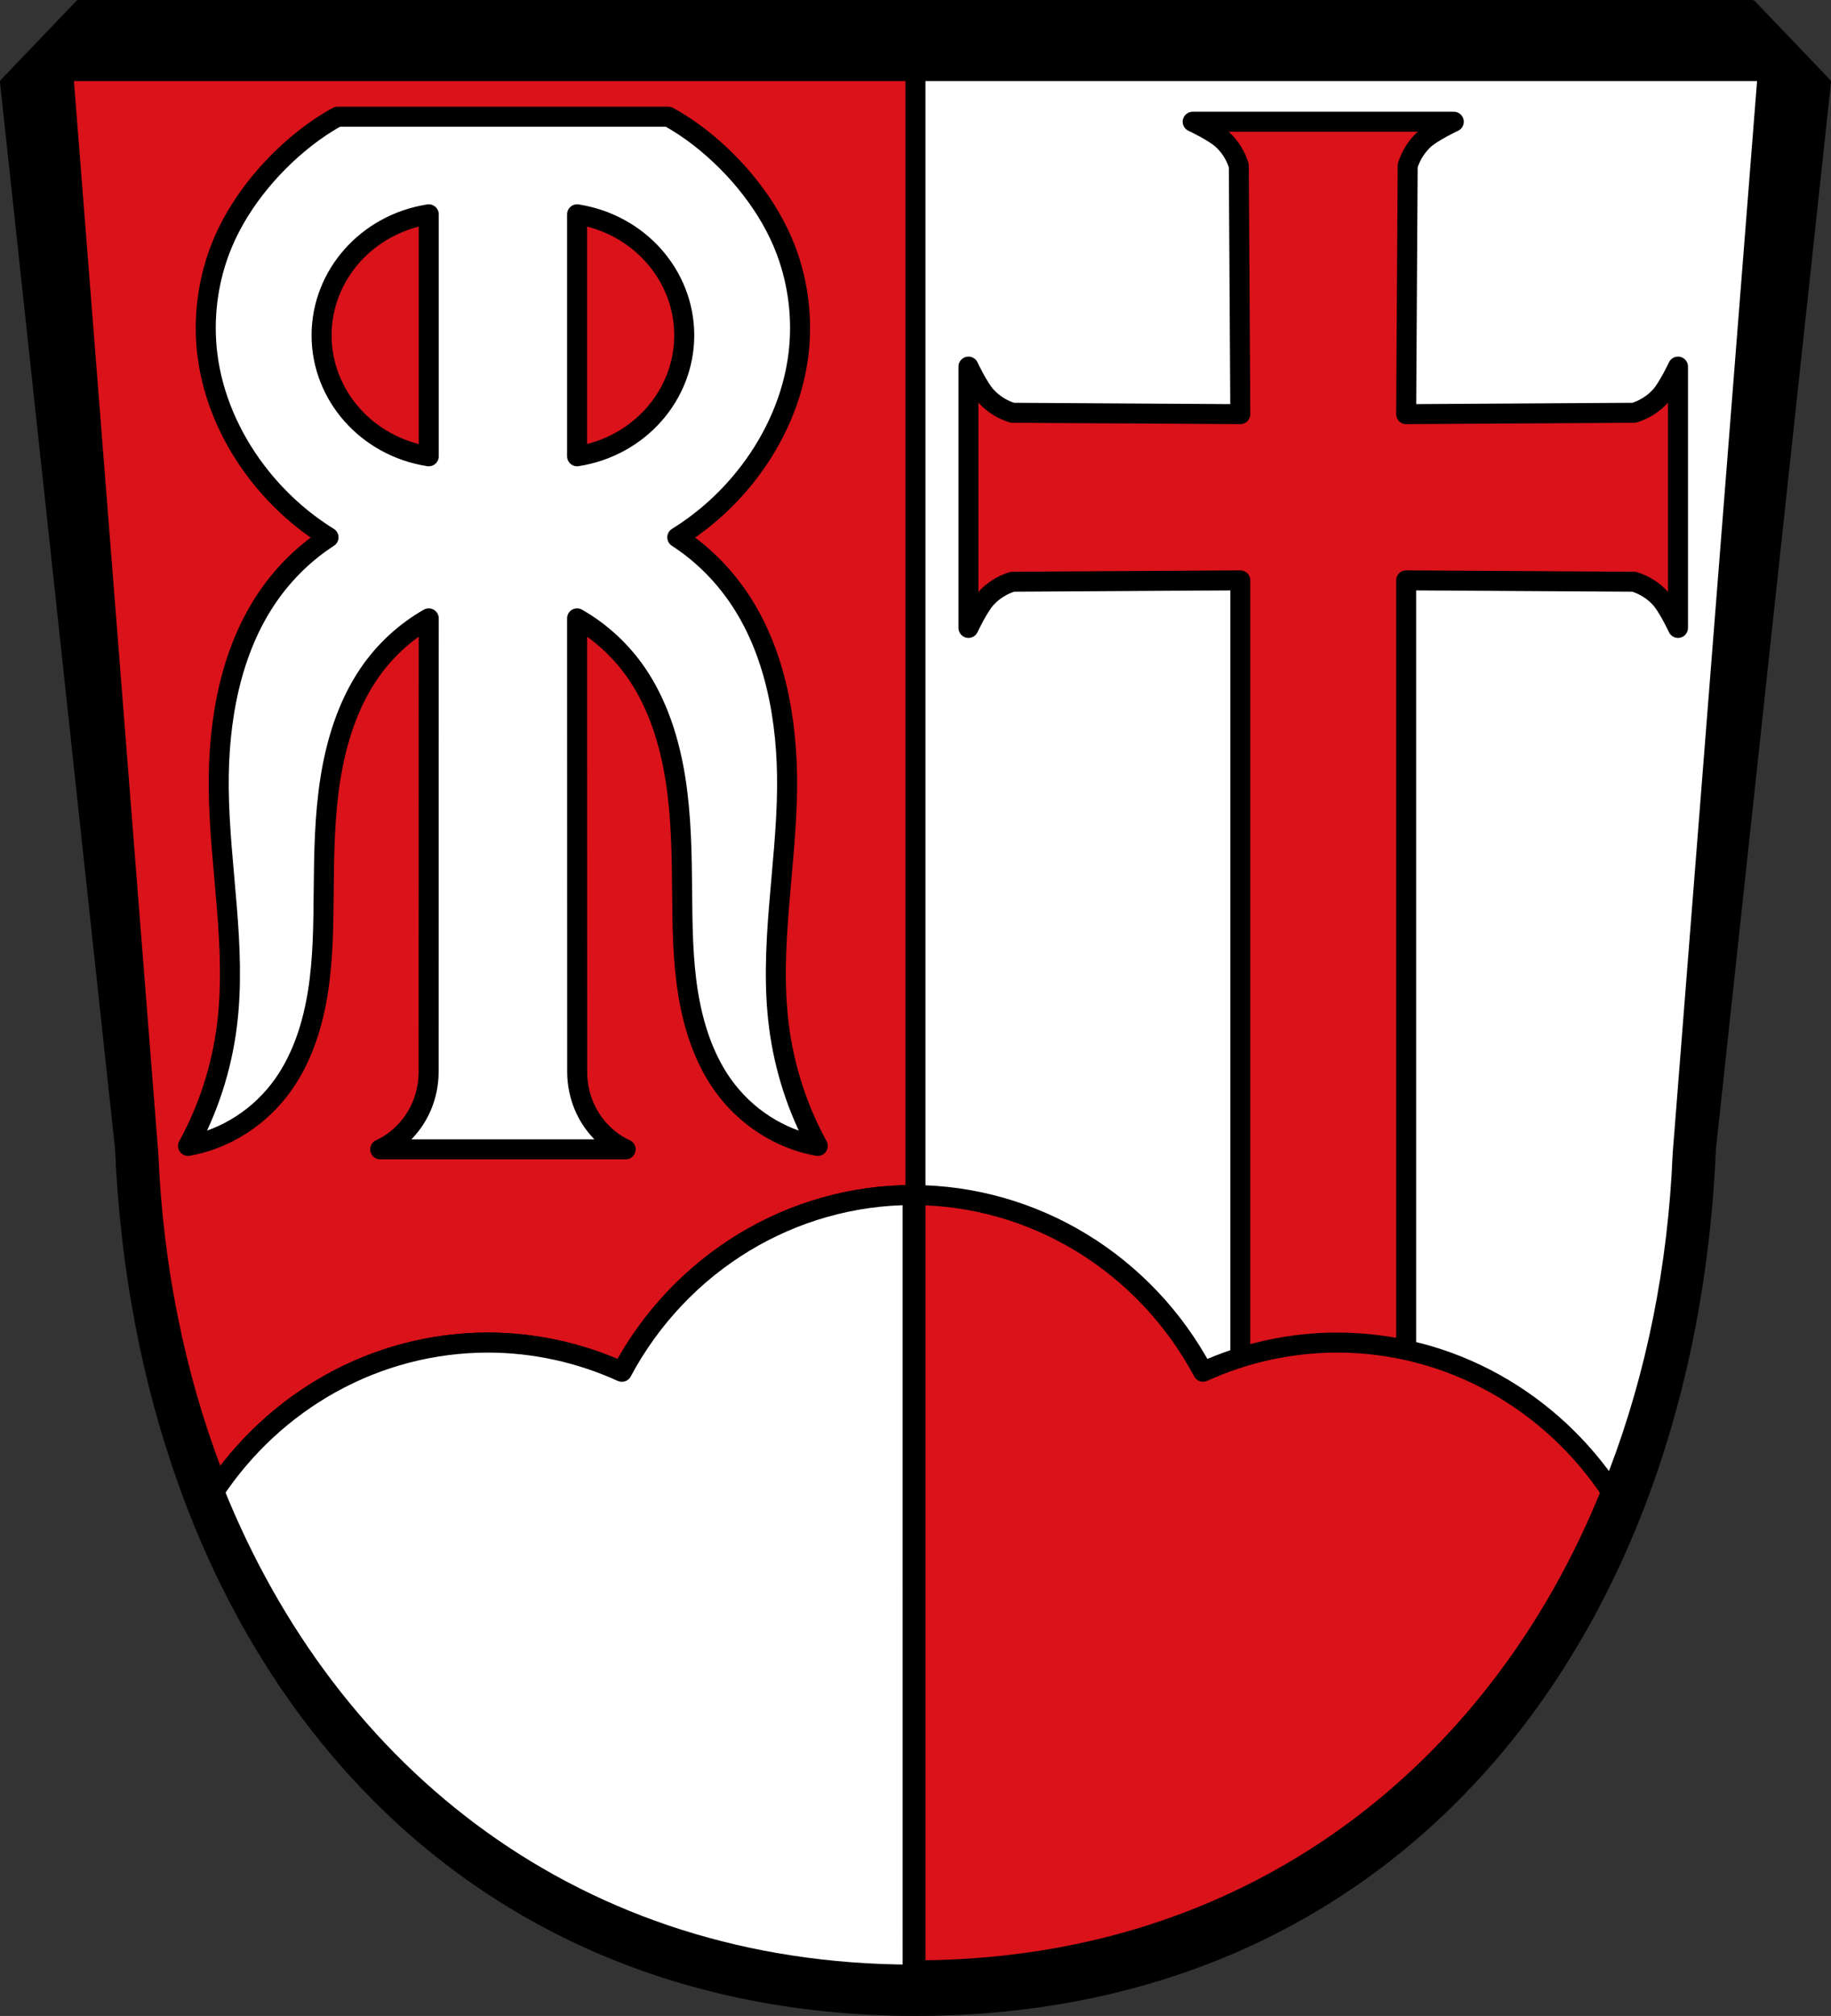 <?xml version="1.0" encoding="UTF-8" standalone="no"?>
<!-- Created with Inkscape (http://www.inkscape.org/) -->

<svg
   xmlns:dc="http://purl.org/dc/elements/1.1/"
   xmlns:cc="http://creativecommons.org/ns#"
   xmlns:rdf="http://www.w3.org/1999/02/22-rdf-syntax-ns#"
   xmlns:svg="http://www.w3.org/2000/svg"
   xmlns="http://www.w3.org/2000/svg"
   xmlns:sodipodi="http://sodipodi.sourceforge.net/DTD/sodipodi-0.dtd"
   xmlns:inkscape="http://www.inkscape.org/namespaces/inkscape"
   width="194.042mm"
   height="213.518mm"
   viewBox="0 0 194.042 213.518"
   version="1.1"
   id="svg3969"
   inkscape:version="0.92.5 (2060ec1f9f, 2020-04-08)"
   sodipodi:docname="DEU Westheim bei Augsburg (Neusäß) COA.svg">
  <rect x="0" y="0" width="194.042" height="213.518" fill="#333333" stroke="none"/>
  <defs
     id="defs3963">
    <inkscape:path-effect
       effect="spiro"
       id="path-effect6944"
       is_visible="true" />
    <inkscape:path-effect
       effect="spiro"
       id="path-effect6944-8"
       is_visible="true" />
  </defs>
  <sodipodi:namedview
     id="base"
     pagecolor="#ffffff"
     bordercolor="#666666"
     borderopacity="1.0"
     inkscape:pageopacity="0.0"
     inkscape:pageshadow="2"
     inkscape:zoom="0.98265351"
     inkscape:cx="366.69307"
     inkscape:cy="403.4993"
     inkscape:document-units="mm"
     inkscape:current-layer="layer1"
     showgrid="false"
     inkscape:window-width="1920"
     inkscape:window-height="1046"
     inkscape:window-x="-11"
     inkscape:window-y="-11"
     inkscape:window-maximized="1"
     inkscape:snap-nodes="true"
     inkscape:snap-midpoints="true"
     inkscape:snap-smooth-nodes="true"
     fit-margin-top="0"
     fit-margin-left="0"
     fit-margin-right="0"
     fit-margin-bottom="0" />
  <g
     inkscape:label="Ebene 1"
     inkscape:groupmode="layer"
     id="layer1"
     transform="translate(288.129,-80.628)">
    <path
       inkscape:connector-curvature="0"
       style="fill:#000000;fill-rule:evenodd;stroke:#000000;stroke-width:0.762;stroke-linecap:round;stroke-linejoin:round;stroke-miterlimit:4;stroke-dasharray:none;stroke-opacity:1"
       d="m -279.78,81.008 -7.968,8.324 12.193,112.972 c 2.199,50.974 32.55,91.398 84.447,91.461 51.944,-0.029 82.279,-40.438 84.447,-91.461 l 12.193,-112.973 -7.968,-8.323 h -88.674 z"
       id="path10563-0-6-2-8-7-0-7-4-5"
       sodipodi:nodetypes="ccccccccc" />
    <path
       inkscape:connector-curvature="0"
       style="fill:#da121a;fill-opacity:1;fill-rule:evenodd;stroke:none;stroke-width:1.323;stroke-linecap:round;stroke-linejoin:round;stroke-miterlimit:4;stroke-dasharray:none;stroke-opacity:1"
       d="m -281.439,88.153 9.028,114.685 c 2.039,48.195 33.166,86.415 81.3,86.475 h 0.002 c 48.178,-0.027 79.291,-38.234 81.302,-86.475 l 9.029,-114.685 h -90.333 z"
       id="path10563-0-6-2-6-4-9-9-9" />
    <path
       style="fill:#ffffff;fill-opacity:1;stroke:none;stroke-width:5.102;stroke-linecap:round;stroke-linejoin:round;stroke-miterlimit:4;stroke-dasharray:none;stroke-opacity:1;paint-order:fill markers stroke"
       d="m -722.309,333.176 v 760.289 c 6.5e-4,0 10e-4,0 0.002,0 h 0.008 c 182.091,-0.102 299.683,-144.505 307.283,-326.834 l 34.123,-433.455 z"
       transform="scale(0.265)"
       id="rect5492"
       inkscape:connector-curvature="0" />
    <path
       inkscape:connector-curvature="0"
       style="fill:#da121a;fill-opacity:1;stroke:#000000;stroke-width:2.117;stroke-linecap:round;stroke-linejoin:round;stroke-miterlimit:4;stroke-dasharray:none;stroke-opacity:1"
       d="m -161.735,93.521 c 0,0 2.27,1.06 3.17,1.9 0.818,0.763 1.385,1.686 1.72,2.753 l 0.159,26.319 -24.155,-0.147 c -1.067,-0.335 -1.99,-0.902 -2.753,-1.72 -0.841,-0.901 -1.9,-3.17 -1.9,-3.17 v 27.677 c 0,0 1.06,-2.27 1.9,-3.17 0.763,-0.818 1.686,-1.385 2.753,-1.72 l 24.155,-0.146 v 88.942 h 17.577 v -88.942 l 24.155,0.146 c 1.067,0.335 1.99,0.902 2.753,1.72 0.841,0.901 1.9,3.17 1.9,3.17 v -27.677 c 0,0 -1.06,2.27 -1.9,3.17 -0.763,0.818 -1.686,1.384 -2.753,1.72 l -24.155,0.147 0.16,-26.319 c 0.335,-1.067 0.902,-1.99 1.72,-2.753 0.901,-0.841 3.17,-1.9 3.17,-1.9 z"
       id="path6942" />
    <path
       style="fill:#ffffff;stroke:#000000;stroke-width:8;stroke-linecap:round;stroke-linejoin:round;stroke-miterlimit:4;stroke-dasharray:none;stroke-opacity:1"
       d="m -952.303,350.904 c -4.558,2.472 -8.898,5.413 -12.809,8.473 -14.835,11.604 -27.747,27.665 -34.258,44.934 -4.976,13.193 -6.721,27.733 -4.955,41.809 2.125,16.94 9.279,32.969 19.371,46.332 8.033,10.636 17.937,19.694 29.057,26.572 -9.277,6.004 -17.439,13.918 -23.891,23.166 -15.217,21.81 -20.269,49.907 -20.018,76.988 0.296,31.873 7.303,63.803 3.23,95.387 -2.161,16.759 -7.459,33.061 -15.498,47.693 15.036,-2.652 28.983,-11.632 38.096,-24.527 7.578,-10.725 11.755,-23.779 13.838,-36.975 2.083,-13.196 2.183,-26.639 2.307,-40.016 0.139,-15.129 0.323,-30.328 2.689,-45.25 2.366,-14.922 7.021,-29.675 15.389,-41.961 6.244,-9.168 14.526,-16.75 23.934,-22.121 l -0.041,181.553 c -0.043,4.438 -0.927,8.866 -2.584,12.945 -3.194,7.864 -9.334,14.345 -16.787,17.715 h 49.072 49.074 c -7.453,-3.37 -13.595,-9.851 -16.789,-17.715 -1.657,-4.08 -2.54,-8.507 -2.582,-12.945 L -856.5,551.408 c 9.408,5.371 17.688,12.953 23.932,22.121 8.367,12.286 13.024,27.039 15.391,41.961 2.366,14.922 2.55,30.121 2.689,45.25 0.124,13.377 0.222,26.82 2.305,40.016 2.083,13.196 6.259,26.25 13.838,36.975 9.113,12.896 23.062,21.875 38.098,24.527 -8.039,-14.632 -13.337,-30.935 -15.498,-47.693 -4.072,-31.583 2.933,-63.514 3.229,-95.387 0.251,-27.082 -4.801,-55.178 -20.018,-76.988 -6.452,-9.248 -14.614,-17.162 -23.891,-23.166 11.119,-6.878 21.026,-15.936 29.059,-26.572 10.092,-13.364 17.244,-29.392 19.369,-46.332 1.766,-14.076 0.019,-28.616 -4.955,-41.809 -6.511,-17.268 -19.423,-33.329 -34.258,-44.934 -3.911,-3.059 -8.248,-6 -12.807,-8.473 z m 36.482,39.016 V 486.625 c -24.697,-3.85 -42.848,-24.332 -42.859,-48.369 0.03,-24.024 18.175,-44.488 42.859,-48.336 z m 59.32,0 c 24.684,3.848 42.83,24.312 42.859,48.336 -0.011,24.037 -18.162,44.519 -42.859,48.369 z"
       transform="scale(0.265)"
       id="path3279-3"
       inkscape:connector-curvature="0" />
    <path
       style="fill:#da121a;fill-opacity:1;stroke:#000000;stroke-width:8;stroke-linecap:round;stroke-linejoin:round;stroke-miterlimit:4;stroke-dasharray:none;stroke-opacity:1;paint-order:fill markers stroke"
       d="m -722.299,781.891 c -48.412,0.008 -92.978,27.08 -116.287,70.641 -16.805,-7.645 -34.974,-11.622 -53.355,-11.68 -45.566,3.1e-4 -85.762,23.582 -109.656,59.502 45.931,114.324 145.123,192.943 279.291,193.111 h 0.008 c 134.287,-0.075 233.485,-78.639 279.367,-193.01 -23.886,-35.978 -64.117,-59.604 -109.727,-59.604 -18.432,0.03 -36.656,4.003 -53.51,11.664 -23.286,-43.505 -67.778,-70.563 -116.131,-70.625 z"
       transform="scale(0.265)"
       id="path6874"
       inkscape:connector-curvature="0" />
    <path
       inkscape:connector-curvature="0"
       style="fill:none;fill-opacity:1;fill-rule:evenodd;stroke:#000000;stroke-width:2.117;stroke-linecap:round;stroke-linejoin:round;stroke-miterlimit:4;stroke-dasharray:none;stroke-opacity:1"
       d="m -281.439,88.153 9.028,114.685 c 2.039,48.195 33.166,86.415 81.3,86.475 h 0.002 c 48.178,-0.027 79.291,-38.234 81.302,-86.475 l 9.029,-114.685 h -90.333 z"
       id="path10563-0-6-2-6-4-9-9-9-4" />
    <path
       style="fill:#ffffff;fill-opacity:1;stroke:#000000;stroke-width:8;stroke-linecap:round;stroke-linejoin:round;stroke-miterlimit:4;stroke-dasharray:none;stroke-opacity:1;paint-order:fill markers stroke"
       d="m -722.309,781.891 c -48.408,0.011 -92.97,27.083 -116.277,70.641 -16.805,-7.645 -34.974,-11.622 -53.355,-11.68 -45.566,3e-4 -85.762,23.582 -109.656,59.502 45.931,114.324 145.122,192.943 279.289,193.111 z"
       transform="scale(0.265)"
       id="path6874-6"
       inkscape:connector-curvature="0" />
    <path
       style="fill:none;stroke:#000000;stroke-width:2.117;stroke-linecap:round;stroke-linejoin:miter;stroke-miterlimit:4;stroke-dasharray:none;stroke-opacity:1"
       d="M -191.111,88.153 V 291.389"
       id="path5510"
       inkscape:connector-curvature="0" />
  </g>
</svg>
